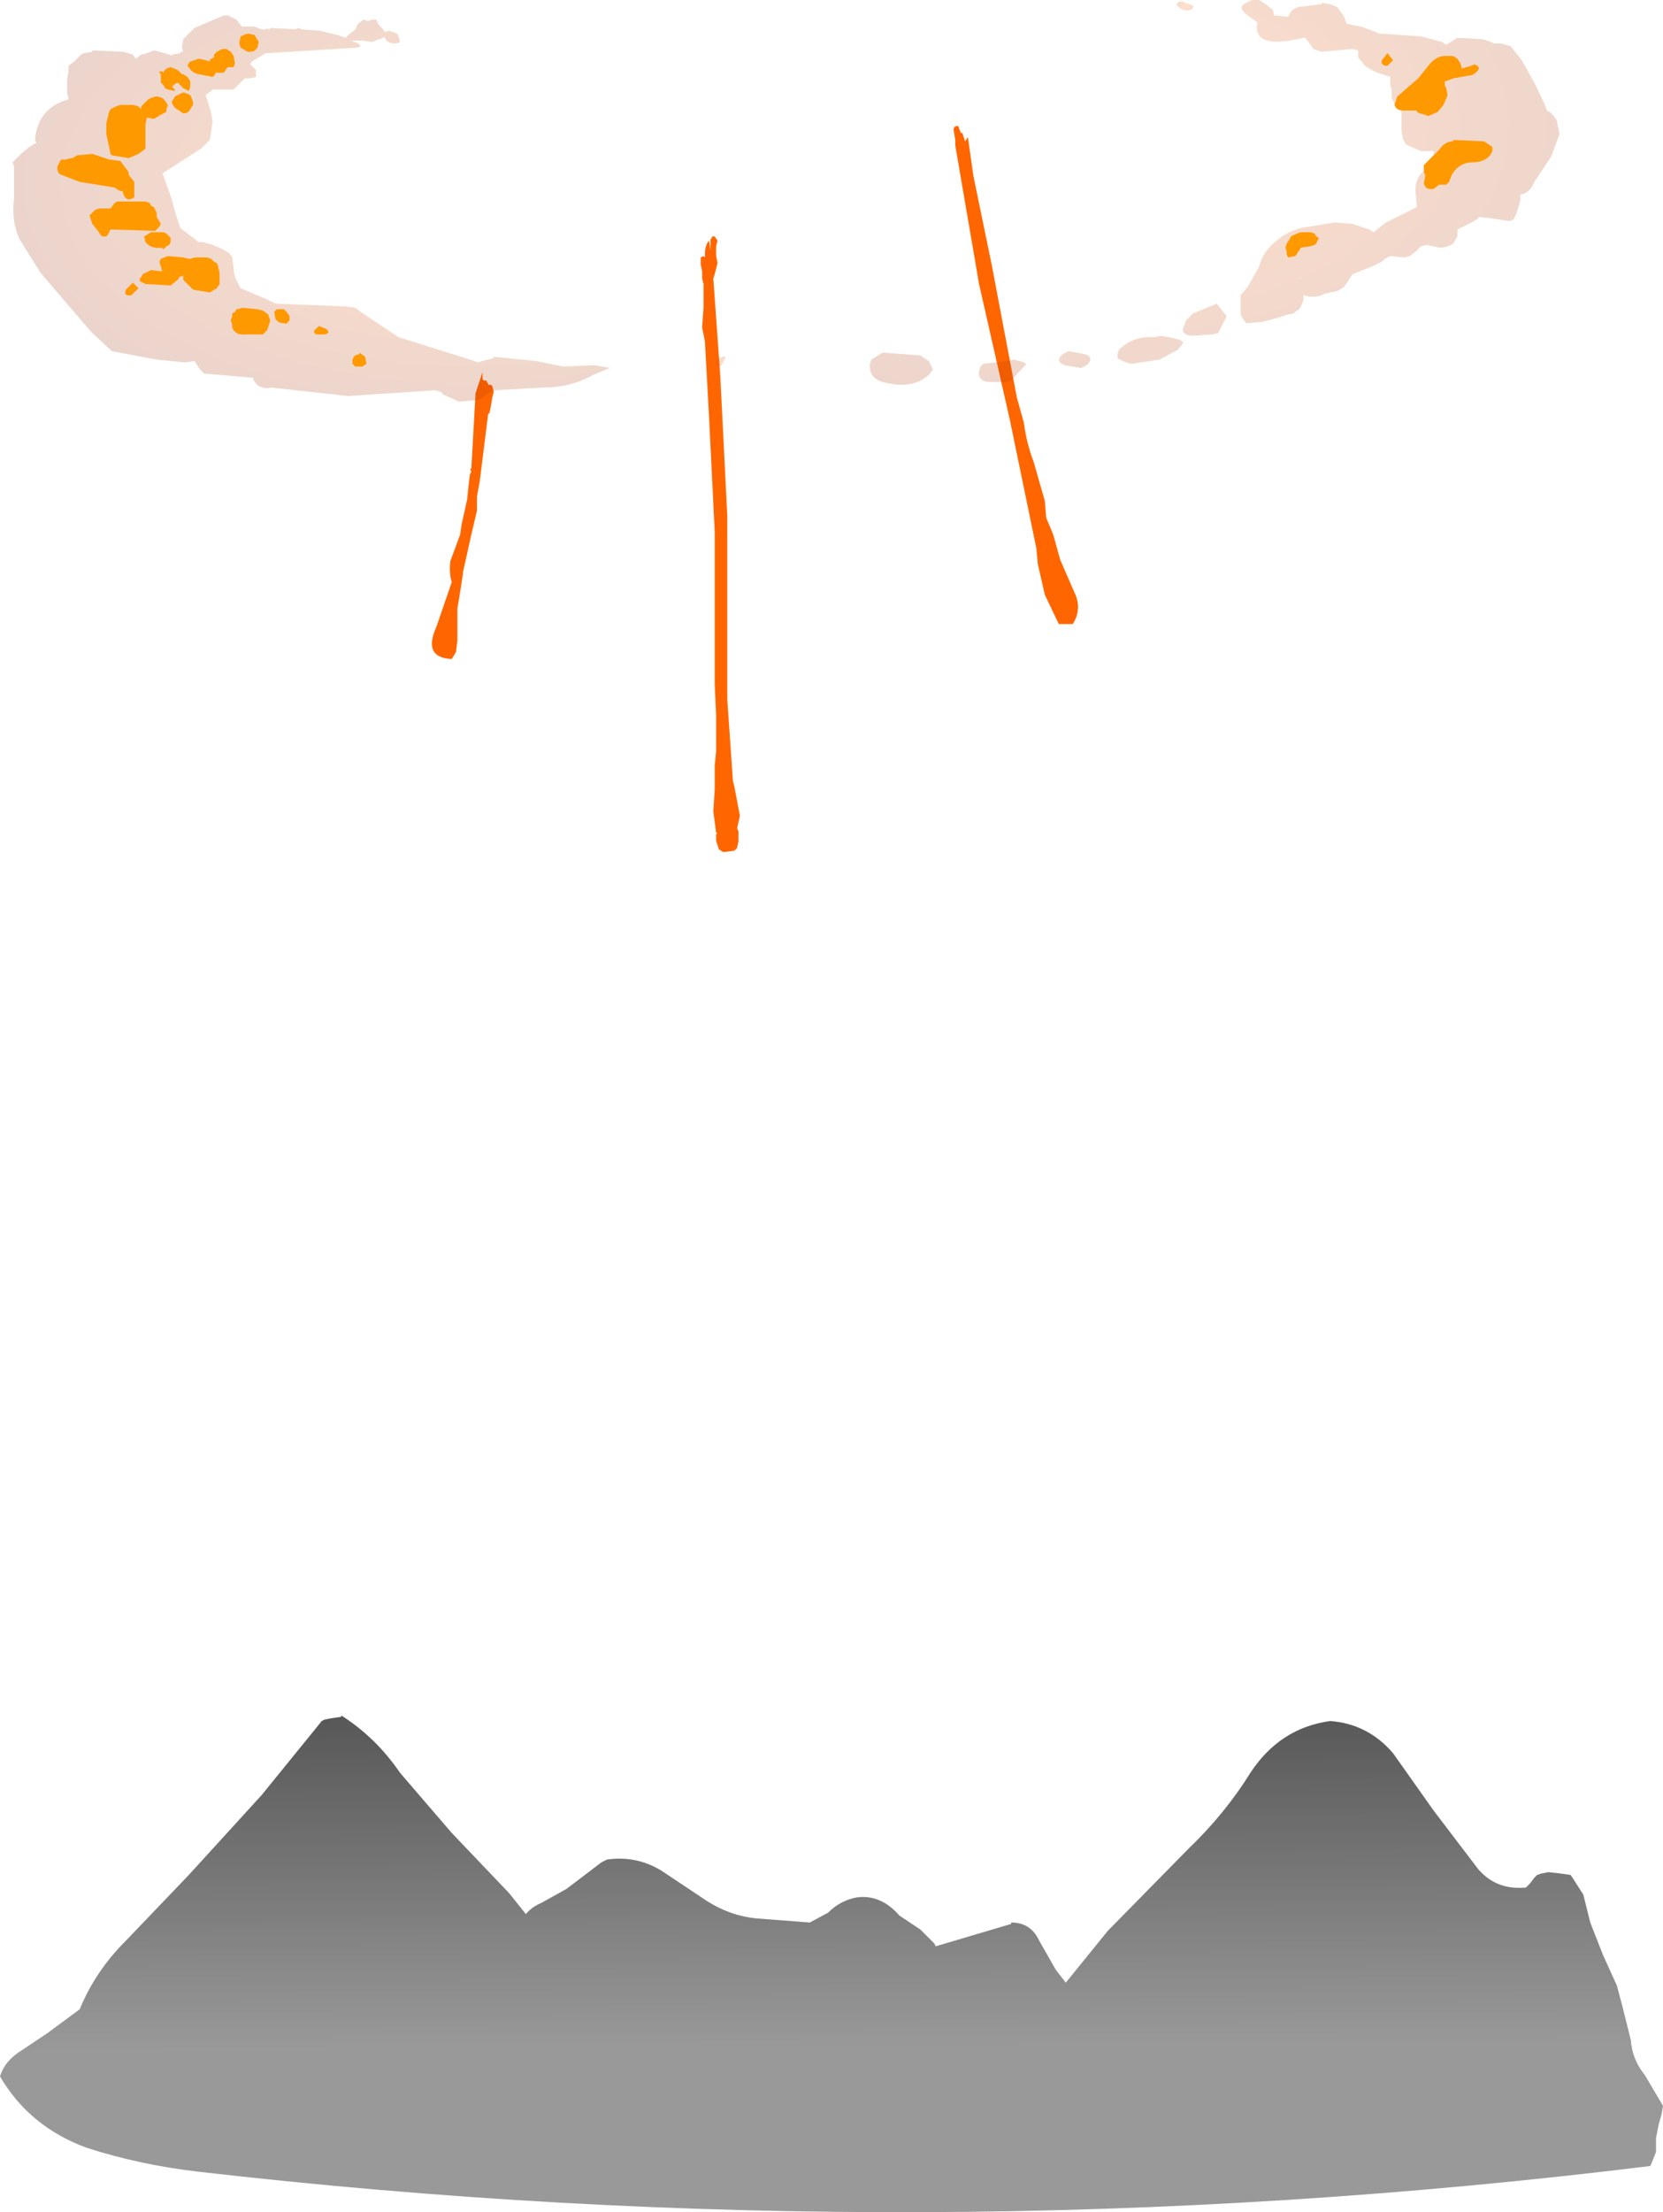 <?xml version="1.0" encoding="UTF-8" standalone="no"?>
<svg xmlns:xlink="http://www.w3.org/1999/xlink" height="79.05px" width="59.45px" xmlns="http://www.w3.org/2000/svg">
  <g transform="matrix(1.0, 0.0, 0.0, 1.0, -3.55, 27.2)">
    <path d="M20.05 -8.45 L20.25 -9.35 20.3 -9.85 20.35 -10.25 20.4 -10.35 20.35 -10.45 20.4 -10.45 20.55 -13.15 20.8 -13.9 20.8 -13.65 20.85 -13.6 20.95 -13.6 20.95 -13.55 21.0 -13.5 21.0 -13.45 21.1 -13.45 21.15 -13.4 21.2 -13.2 21.15 -13.0 21.1 -12.7 21.05 -12.45 21.0 -12.4 20.75 -10.4 20.7 -10.0 20.6 -9.45 20.6 -8.95 20.4 -8.1 20.1 -6.75 20.1 -6.7 20.0 -6.05 19.95 -5.75 19.9 -5.45 19.9 -4.6 19.9 -4.3 19.85 -3.9 19.7 -3.65 Q18.65 -3.7 19.15 -4.8 L19.7 -6.4 Q19.6 -6.7 19.65 -7.15 L20.0 -8.1 20.05 -8.45 M38.15 -22.3 L38.25 -21.6 38.35 -20.9 39.0 -17.75 39.9 -13.0 40.15 -12.1 Q40.25 -11.35 40.5 -10.7 L40.9 -9.3 40.95 -8.7 41.2 -8.1 41.45 -7.2 41.95 -6.05 Q42.25 -5.45 41.9 -4.9 L41.8 -4.9 41.65 -4.9 41.4 -4.9 40.9 -5.95 40.65 -7.05 40.6 -7.6 39.65 -12.2 38.55 -17.05 37.7 -22.0 37.7 -22.2 37.65 -22.5 Q37.6 -22.7 37.8 -22.7 L37.9 -22.45 37.95 -22.45 38.05 -22.15 38.15 -22.3 M29.0 -18.7 L29.0 -18.75 29.1 -18.75 29.2 -18.6 29.15 -18.4 29.15 -18.2 29.15 -18.05 29.2 -17.8 29.1 -17.4 29.05 -17.25 29.3 -13.75 29.55 -8.75 29.55 -6.25 29.55 -2.2 29.75 0.7 29.8 0.9 30.0 1.95 29.9 2.4 29.95 2.5 29.95 2.75 29.95 2.85 29.9 3.1 29.8 3.2 29.4 3.25 29.25 3.15 29.15 2.85 29.15 2.6 29.2 2.6 29.15 2.55 29.05 1.8 29.1 1.0 29.1 0.15 29.15 -0.35 29.15 -0.45 29.15 -0.65 29.15 -1.25 29.15 -1.65 29.1 -2.75 29.1 -8.2 28.9 -12.25 28.75 -15.0 28.65 -15.5 28.7 -16.2 28.7 -16.9 28.7 -17.05 28.65 -17.25 28.65 -17.5 28.6 -17.75 28.6 -18.0 28.7 -18.05 28.75 -18.0 28.75 -18.1 Q28.75 -18.45 28.9 -18.6 L28.95 -18.25 28.95 -18.5 28.95 -18.65 29.0 -18.7" fill="#ff6600" fill-rule="evenodd" stroke="none"/>
    <path d="M6.55 -25.3 L6.85 -25.35 6.85 -25.4 7.95 -25.35 8.3 -25.25 8.4 -25.1 8.6 -25.25 8.8 -25.3 9.05 -25.4 9.25 -25.35 9.6 -25.25 9.7 -25.2 9.7 -25.25 10.0 -25.3 10.0 -25.35 10.1 -25.35 10.05 -25.5 10.1 -25.8 10.5 -26.2 11.55 -26.65 11.7 -26.65 12.0 -26.5 12.2 -26.25 12.65 -26.25 12.9 -26.15 13.05 -26.15 13.1 -26.2 13.15 -26.15 13.25 -26.2 14.1 -26.15 14.2 -26.2 14.35 -26.15 15.0 -26.1 15.6 -25.95 15.9 -25.85 16.0 -25.95 16.25 -26.15 16.35 -26.35 16.55 -26.5 16.7 -26.45 16.85 -26.5 17.0 -26.5 17.1 -26.3 17.25 -26.15 17.3 -26.05 17.45 -26.1 17.75 -26.0 17.85 -25.75 Q17.85 -25.65 17.65 -25.65 17.4 -25.65 17.3 -25.85 L17.3 -25.9 17.25 -25.85 16.85 -25.7 16.5 -25.75 16.35 -25.75 16.1 -25.75 16.35 -25.65 16.45 -25.55 16.35 -25.5 13.1 -25.3 13.05 -25.3 12.55 -25.0 12.5 -24.9 12.7 -24.7 12.7 -24.45 12.5 -24.4 12.3 -24.4 12.2 -24.3 12.05 -24.15 11.9 -24.0 11.7 -24.0 11.3 -24.0 11.15 -24.0 11.1 -23.95 10.9 -23.8 11.0 -23.5 11.1 -23.15 11.15 -22.85 11.1 -22.5 11.05 -22.2 10.75 -21.9 9.9 -21.35 9.35 -21.0 9.4 -20.9 9.65 -20.2 9.85 -19.5 10.0 -19.05 10.65 -18.55 10.8 -18.55 11.15 -18.45 11.5 -18.3 11.75 -18.15 11.85 -18.0 11.9 -17.65 Q11.9 -17.35 12.05 -17.1 L12.15 -16.9 13.1 -16.5 13.4 -16.35 15.9 -16.25 16.25 -16.2 16.45 -16.05 17.8 -15.15 19.4 -14.65 20.5 -14.3 20.65 -14.25 20.8 -14.3 21.2 -14.4 21.2 -14.45 22.7 -14.3 23.7 -14.1 24.8 -14.15 25.35 -14.05 24.75 -13.8 Q23.95 -13.35 22.95 -13.35 L21.15 -13.25 20.75 -12.95 20.6 -12.9 19.95 -12.85 19.4 -13.1 19.3 -13.2 19.1 -13.25 19.05 -13.25 16.0 -13.05 13.25 -13.35 Q12.8 -13.25 12.6 -13.65 L12.6 -13.7 10.85 -13.85 10.7 -14.0 10.6 -14.15 10.5 -14.3 10.15 -14.25 9.15 -14.35 7.55 -14.65 6.8 -15.35 5.0 -17.45 4.25 -18.65 Q3.95 -19.3 4.05 -20.1 L4.05 -21.25 4.0 -21.4 4.15 -21.55 4.3 -21.7 4.6 -21.95 4.85 -22.1 4.8 -22.2 Q4.9 -23.35 6.0 -23.65 L6.0 -23.7 5.95 -23.85 5.95 -24.0 5.95 -24.35 6.0 -24.65 6.0 -24.85 6.2 -25.0 6.35 -25.15 6.45 -25.25 6.55 -25.3" fill="url(#gradient0)" fill-rule="evenodd" stroke="none"/>
    <path d="M35.1 -14.6 L36.45 -14.5 36.75 -14.3 36.9 -14.0 36.8 -13.85 Q36.2 -13.25 35.1 -13.55 34.6 -13.7 34.65 -14.2 L34.7 -14.35 35.1 -14.6 M40.15 -14.1 L39.7 -13.6 39.55 -13.55 38.95 -13.55 Q38.5 -13.55 38.55 -13.95 L38.6 -14.1 38.7 -14.2 39.55 -14.3 39.6 -14.3 39.75 -14.35 Q40.4 -14.25 40.15 -14.1 M49.95 -26.95 L50.8 -27.05 50.8 -27.1 51.1 -27.05 51.35 -26.95 51.5 -26.75 51.6 -26.6 51.65 -26.45 51.7 -26.35 52.2 -26.25 52.35 -26.2 52.75 -26.05 52.85 -26.0 54.35 -25.9 55.1 -25.7 55.25 -25.6 55.65 -25.85 56.55 -25.8 56.85 -25.7 56.95 -25.65 57.2 -25.65 57.55 -25.55 57.95 -25.05 58.45 -24.15 58.8 -23.4 58.85 -23.25 58.95 -23.2 59.1 -23.05 59.2 -22.9 59.3 -22.4 59.0 -21.6 58.4 -20.7 Q58.25 -20.3 57.9 -20.25 L57.9 -20.2 57.9 -20.05 57.85 -19.85 57.75 -19.55 57.65 -19.35 57.5 -19.3 56.85 -19.4 56.4 -19.45 56.4 -19.4 56.25 -19.3 56.15 -19.25 55.85 -19.1 55.65 -19.0 55.65 -18.95 55.65 -18.75 55.5 -18.5 Q55.3 -18.35 55.0 -18.35 L54.55 -18.45 54.35 -18.4 54.2 -18.25 53.95 -18.05 53.75 -18.0 53.25 -18.05 53.05 -17.95 52.95 -17.85 52.65 -17.7 51.9 -17.4 51.7 -17.1 51.6 -16.95 51.45 -16.85 51.35 -16.8 51.1 -16.75 50.9 -16.7 50.8 -16.65 50.6 -16.6 50.35 -16.6 50.15 -16.65 50.15 -16.5 50.1 -16.35 50.0 -16.15 49.85 -16.05 49.8 -16.0 49.55 -15.95 49.25 -15.85 48.7 -15.7 48.1 -15.65 47.95 -15.85 47.9 -16.0 47.9 -16.15 47.9 -16.35 47.9 -16.5 47.9 -16.65 48.15 -16.95 48.55 -17.65 Q48.7 -18.25 49.25 -18.65 49.75 -19.05 50.35 -19.1 L51.25 -19.25 51.9 -19.2 52.5 -19.0 52.65 -18.9 53.1 -19.25 54.2 -19.8 54.15 -20.4 Q54.15 -20.8 54.4 -21.05 L54.9 -21.5 54.8 -21.65 54.8 -21.8 54.35 -21.8 54.0 -21.95 53.8 -22.05 53.7 -22.25 53.65 -22.55 53.65 -23.25 53.65 -23.35 53.55 -23.4 53.4 -23.5 53.3 -23.7 53.3 -23.85 53.3 -24.0 53.25 -24.15 53.25 -24.45 52.8 -24.6 Q52.55 -24.7 52.35 -24.85 L52.1 -25.15 52.1 -25.35 52.1 -25.4 51.9 -25.45 50.8 -25.35 50.5 -25.45 50.4 -25.6 50.25 -25.8 50.2 -25.85 50.15 -25.85 Q48.3 -25.4 48.5 -26.4 L48.15 -26.65 Q47.75 -26.95 48.1 -27.1 L48.3 -27.2 48.45 -27.2 48.55 -27.2 48.8 -27.05 49.05 -26.85 49.1 -26.65 49.6 -26.6 49.65 -26.7 49.75 -26.85 49.95 -26.95 M41.55 -14.55 L41.75 -14.65 42.3 -14.55 Q42.7 -14.45 42.4 -14.15 L42.2 -14.05 41.6 -14.15 Q41.25 -14.3 41.55 -14.55 M43.5 -14.4 L43.5 -14.55 43.55 -14.7 Q44.05 -15.2 44.8 -15.15 L45.05 -15.2 45.35 -15.15 45.75 -15.05 45.85 -14.95 45.65 -14.7 45.0 -14.35 44.0 -14.2 Q43.75 -14.25 43.5 -14.4 M50.05 -17.25 L50.0 -17.3 50.0 -17.25 50.05 -17.25 M46.8 -16.25 L47.05 -16.35 47.4 -15.9 47.1 -15.3 46.9 -15.25 46.15 -15.2 Q45.7 -15.25 45.9 -15.6 L45.95 -15.75 46.2 -16.0 46.8 -16.25" fill="url(#gradient1)" fill-rule="evenodd" stroke="none"/>
    <path d="M29.15 -14.25 Q29.25 -14.45 29.45 -14.45 L29.5 -14.45 29.35 -14.15 29.2 -14.1 29.15 -14.25" fill="url(#gradient2)" fill-rule="evenodd" stroke="none"/>
    <path d="M46.2 -27.0 L46.2 -26.9 Q46.0 -26.75 45.75 -26.9 45.45 -27.1 45.8 -27.15 L46.2 -27.0" fill="url(#gradient3)" fill-rule="evenodd" stroke="none"/>
    <path d="M10.65 -25.1 L10.9 -25.05 11.05 -25.0 11.05 -25.05 11.1 -25.1 11.2 -25.15 11.2 -25.25 11.3 -25.35 11.5 -25.45 11.65 -25.45 11.8 -25.35 11.9 -25.2 11.95 -24.95 11.9 -24.8 11.75 -24.8 11.7 -24.8 11.65 -24.75 11.55 -24.6 11.25 -24.6 11.25 -24.55 11.2 -24.5 11.15 -24.45 10.9 -24.5 10.65 -24.55 Q10.4 -24.6 10.3 -24.8 L10.25 -24.85 10.3 -24.95 10.35 -25.0 10.5 -25.05 10.65 -25.1 M12.65 -25.95 L12.8 -25.7 12.75 -25.5 Q12.65 -25.35 12.5 -25.35 L12.4 -25.35 12.15 -25.5 12.1 -25.65 12.15 -25.9 12.4 -26.0 12.65 -25.95 M10.35 -24.3 L10.35 -24.1 10.3 -23.95 10.1 -24.05 9.9 -24.25 9.8 -24.2 9.7 -24.1 9.8 -24.0 9.8 -23.95 9.55 -24.0 9.45 -24.05 9.4 -24.15 9.3 -24.25 9.3 -24.3 9.3 -24.4 9.3 -24.45 9.3 -24.55 9.25 -24.6 9.25 -24.65 9.35 -24.65 9.4 -24.6 9.4 -24.65 9.5 -24.75 9.65 -24.8 9.9 -24.7 10.05 -24.55 10.1 -24.55 10.25 -24.45 10.35 -24.3 M10.35 -23.3 Q10.3 -23.15 10.1 -23.15 L9.8 -23.35 9.7 -23.5 9.7 -23.6 9.75 -23.65 9.8 -23.75 10.0 -23.85 10.1 -23.9 10.25 -23.85 10.35 -23.8 10.4 -23.7 10.45 -23.55 10.45 -23.45 10.35 -23.3 M12.95 -16.1 L13.15 -15.95 13.15 -15.9 13.2 -15.8 13.2 -15.7 13.15 -15.55 13.1 -15.4 13.0 -15.3 12.95 -15.25 12.9 -15.25 12.2 -15.25 Q12.05 -15.25 11.95 -15.35 L11.9 -15.4 11.85 -15.5 11.85 -15.6 11.8 -15.75 11.85 -15.9 11.85 -16.0 11.95 -16.05 12.0 -16.15 12.05 -16.15 12.2 -16.2 12.75 -16.15 12.95 -16.1 M13.8 -16.05 L13.9 -15.9 13.9 -15.75 13.85 -15.7 Q13.8 -15.6 13.7 -15.65 13.5 -15.65 13.4 -15.8 L13.35 -16.05 13.45 -16.15 13.5 -16.15 13.7 -16.15 13.8 -16.05 M11.4 -17.3 L11.4 -17.05 11.3 -16.9 11.05 -16.75 10.45 -16.85 10.1 -17.2 10.1 -17.3 10.1 -17.35 9.95 -17.3 9.95 -17.25 9.9 -17.2 9.65 -17.0 8.75 -17.05 8.65 -17.1 8.55 -17.15 8.55 -17.25 8.6 -17.3 8.65 -17.4 8.85 -17.5 8.95 -17.55 9.35 -17.5 9.25 -17.85 9.3 -17.95 9.55 -18.05 10.1 -18.0 10.3 -17.95 10.35 -17.95 10.5 -18.0 10.75 -18.0 10.95 -18.0 11.1 -17.95 11.2 -17.85 11.3 -17.8 11.35 -17.7 11.35 -17.65 11.4 -17.45 11.4 -17.3 M14.85 -15.25 Q14.7 -15.35 14.85 -15.45 L14.95 -15.55 15.2 -15.45 Q15.4 -15.3 15.15 -15.25 L14.85 -15.25 M16.5 -14.1 L16.25 -14.1 16.15 -14.2 16.15 -14.3 16.15 -14.35 16.2 -14.45 16.25 -14.5 16.4 -14.55 16.4 -14.6 16.6 -14.45 16.65 -14.2 16.5 -14.1 M9.1 -23.75 L9.2 -23.75 9.35 -23.7 9.45 -23.6 9.55 -23.45 9.5 -23.3 9.5 -23.2 9.3 -23.1 9.05 -22.95 8.8 -23.0 8.75 -22.75 8.75 -22.3 8.75 -21.9 8.7 -21.85 8.5 -21.7 8.15 -21.55 7.55 -21.65 7.5 -21.7 7.45 -21.95 7.35 -22.4 7.35 -22.8 7.45 -23.2 7.5 -23.3 7.6 -23.35 7.7 -23.4 7.85 -23.45 8.3 -23.45 8.5 -23.4 8.6 -23.3 8.6 -23.4 8.65 -23.45 8.85 -23.65 8.95 -23.7 9.1 -23.75 M5.75 -21.5 L5.9 -21.5 6.1 -21.55 6.15 -21.55 6.3 -21.65 6.85 -21.7 7.45 -21.5 7.85 -21.45 8.15 -21.05 8.15 -20.95 8.35 -20.7 8.35 -20.15 Q8.05 -19.95 7.95 -20.3 L7.95 -20.35 Q7.75 -20.4 7.65 -20.5 L6.4 -20.7 5.75 -20.95 Q5.6 -21.0 5.6 -21.2 L5.6 -21.25 5.65 -21.35 5.7 -21.45 5.75 -21.5 M7.5 -19.75 L7.65 -19.95 7.75 -20.0 8.75 -20.0 8.9 -19.95 8.95 -19.85 9.05 -19.8 9.1 -19.7 9.15 -19.6 9.15 -19.55 9.15 -19.45 9.3 -19.2 9.25 -19.1 9.1 -18.95 7.5 -19.0 7.45 -18.9 7.4 -18.8 7.35 -18.75 7.2 -18.75 7.15 -18.8 7.05 -18.95 6.85 -19.2 6.75 -19.5 6.95 -19.7 7.1 -19.75 7.5 -19.75 M9.4 -18.9 L9.5 -18.85 9.65 -18.7 9.65 -18.6 9.65 -18.55 9.6 -18.45 9.5 -18.4 9.4 -18.3 9.3 -18.35 Q8.95 -18.3 8.75 -18.55 L8.7 -18.75 8.95 -18.9 9.4 -18.9 M8.25 -16.65 Q7.95 -16.6 8.05 -16.85 L8.3 -17.1 8.5 -16.9 8.25 -16.65 M55.65 -25.1 L55.75 -24.95 55.8 -24.8 55.8 -24.75 56.15 -24.85 56.25 -24.9 Q56.55 -24.8 56.3 -24.6 56.2 -24.5 56.05 -24.5 L55.5 -24.4 55.25 -24.3 55.2 -24.3 55.2 -24.15 55.25 -24.05 55.3 -23.8 55.15 -23.45 54.95 -23.2 54.6 -23.05 54.5 -23.1 54.3 -23.15 54.2 -23.2 54.2 -23.25 54.0 -23.25 53.7 -23.25 Q53.55 -23.25 53.45 -23.35 L53.4 -23.45 53.5 -23.75 54.25 -24.4 54.65 -24.9 Q54.85 -25.15 55.15 -25.2 L55.5 -25.2 55.65 -25.1 M53.15 -25.3 L53.35 -25.05 53.15 -24.85 Q52.9 -24.85 52.95 -25.05 L53.15 -25.3 M56.9 -21.95 L56.9 -21.8 56.85 -21.7 Q56.65 -21.4 56.2 -21.4 55.8 -21.4 55.55 -21.1 L55.45 -20.95 55.35 -20.7 55.3 -20.65 55.25 -20.6 55.15 -20.6 55.0 -20.6 54.8 -20.45 Q54.5 -20.4 54.45 -20.65 L54.5 -20.9 54.5 -20.95 54.45 -21.05 54.45 -21.15 54.45 -21.2 54.45 -21.3 54.5 -21.35 54.7 -21.55 55.0 -21.85 Q55.2 -22.15 55.5 -22.15 L55.5 -22.2 56.6 -22.15 56.9 -21.95 M50.65 -18.6 L50.6 -18.5 50.55 -18.45 50.4 -18.4 50.05 -18.35 50.0 -18.25 49.95 -18.2 49.9 -18.1 49.85 -18.05 49.6 -18.0 49.55 -18.1 49.55 -18.2 49.5 -18.35 49.55 -18.5 49.65 -18.65 49.7 -18.75 49.9 -18.85 50.05 -18.9 50.4 -18.9 50.55 -18.85 50.6 -18.75 50.7 -18.7 50.65 -18.6" fill="#ff9900" fill-rule="evenodd" stroke="none"/>
    <path d="M53.35 35.45 L54.8 37.5 56.4 39.6 Q57.05 40.35 58.1 40.25 L58.25 40.1 58.4 39.9 58.5 39.8 58.65 39.75 58.9 39.7 59.35 39.75 59.7 39.8 60.15 40.5 60.4 41.5 60.85 42.65 61.35 43.75 61.55 44.5 61.85 45.7 Q61.9 46.4 62.35 46.95 L63.0 48.05 62.95 48.35 62.85 48.7 62.75 49.2 62.75 49.7 62.55 50.2 Q36.6 53.4 10.6 50.4 8.5 50.15 6.65 49.55 4.6 48.8 3.55 47.0 3.7 46.5 4.2 46.15 L5.25 45.45 6.4 44.6 Q6.95 43.25 8.05 42.15 L10.3 39.8 12.9 36.95 14.85 34.55 15.05 34.3 15.15 34.25 15.4 34.2 15.75 34.15 15.75 34.1 Q17.0 34.9 17.85 36.15 L19.7 38.3 21.75 40.45 22.35 41.2 Q22.55 40.95 22.9 40.8 L23.8 40.3 25.05 39.35 25.25 39.25 Q26.3 39.1 27.2 39.65 L28.85 40.75 Q29.65 41.25 30.55 41.35 L32.5 41.5 33.15 41.15 Q33.6 40.7 34.2 40.6 35.05 40.5 35.7 41.25 L36.45 41.75 36.95 42.25 37.0 42.35 38.35 41.95 39.7 41.55 39.7 41.5 Q40.4 41.5 40.7 42.15 L41.3 43.2 41.65 43.65 43.15 41.8 46.05 38.85 Q47.35 37.6 48.25 36.15 49.3 34.55 51.1 34.3 52.45 34.4 53.35 35.45" fill="url(#gradient4)" fill-rule="evenodd" stroke="none"/>
  </g>
  <defs>
    <radialGradient cx="0" cy="0" gradientTransform="matrix(0.024, 0.0, 0.0, 0.013, 20.2, -20.6)" gradientUnits="userSpaceOnUse" id="gradient0" r="819.2" spreadMethod="pad">
      <stop offset="0.0" stop-color="#ff6600" stop-opacity="0.2"/>
      <stop offset="1.0" stop-color="#881c00" stop-opacity="0.2"/>
      <stop offset="1.0" stop-color="#000000"/>
    </radialGradient>
    <radialGradient cx="0" cy="0" gradientTransform="matrix(0.028, 0.0, 0.0, 0.017, 43.5, -22.7)" gradientUnits="userSpaceOnUse" id="gradient1" r="819.2" spreadMethod="pad">
      <stop offset="0.0" stop-color="#ff6600" stop-opacity="0.2"/>
      <stop offset="1.0" stop-color="#881c00" stop-opacity="0.2"/>
      <stop offset="1.0" stop-color="#000000"/>
    </radialGradient>
    <radialGradient cx="0" cy="0" gradientTransform="matrix(5.0E-4, 0.0, 0.0, 5.0E-4, 29.35, -14.25)" gradientUnits="userSpaceOnUse" id="gradient2" r="819.2" spreadMethod="pad">
      <stop offset="0.0" stop-color="#ff6600" stop-opacity="0.2"/>
      <stop offset="1.0" stop-color="#881c00" stop-opacity="0.2"/>
      <stop offset="1.0" stop-color="#000000"/>
    </radialGradient>
    <radialGradient cx="0" cy="0" gradientTransform="matrix(0.001, 0.0, 0.0, 0.001, 45.95, -27.0)" gradientUnits="userSpaceOnUse" id="gradient3" r="819.2" spreadMethod="pad">
      <stop offset="0.0" stop-color="#ff6600" stop-opacity="0.2"/>
      <stop offset="1.0" stop-color="#881c00" stop-opacity="0.2"/>
      <stop offset="1.0" stop-color="#000000"/>
    </radialGradient>
    <linearGradient gradientTransform="matrix(1.0E-4, 0.017, -0.024, 1.0E-4, 32.65, 32.05)" gradientUnits="userSpaceOnUse" id="gradient4" spreadMethod="pad" x1="-819.2" x2="819.2">
      <stop offset="0.0" stop-color="#000000"/>
      <stop offset="1.0" stop-color="#999999"/>
    </linearGradient>
  </defs>
</svg>
